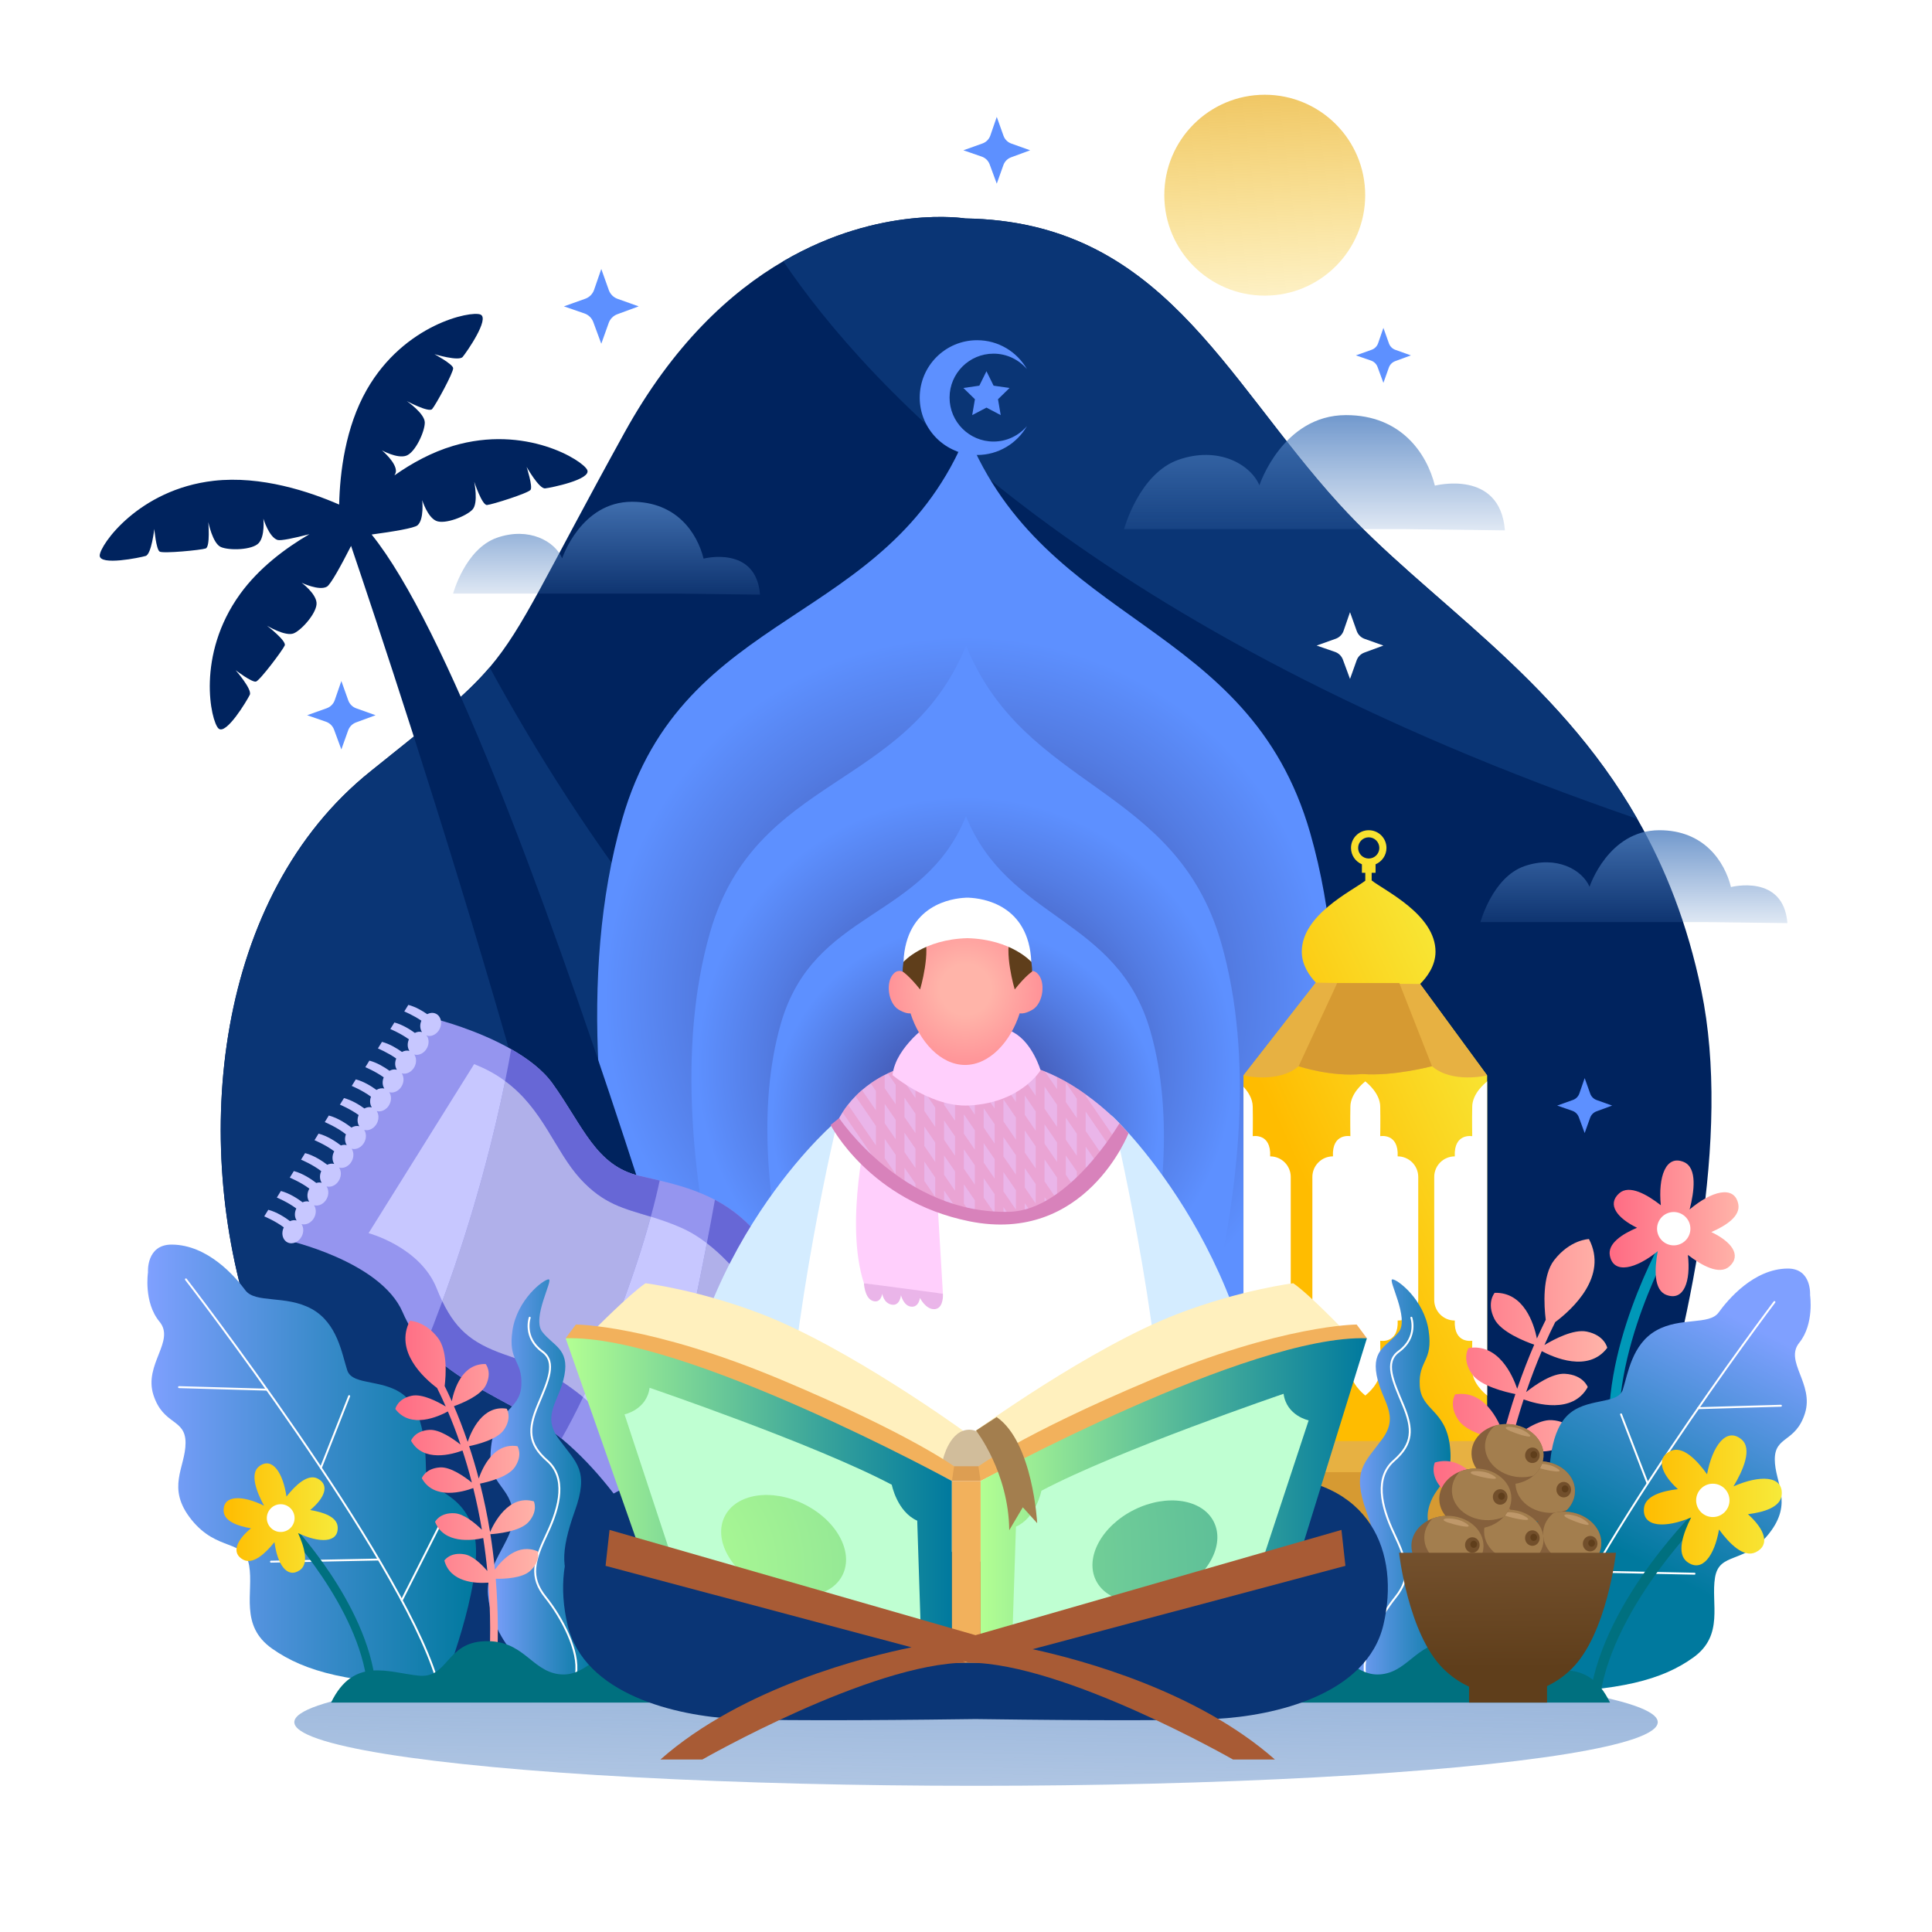 <?xml version="1.0" encoding="utf-8"?>
<!-- Generator: Adobe Illustrator 27.5.0, SVG Export Plug-In . SVG Version: 6.00 Build 0)  -->
<svg version="1.1" xmlns="http://www.w3.org/2000/svg" xmlns:xlink="http://www.w3.org/1999/xlink" x="0px" y="0px"
	 viewBox="0 0 500 500" style="enable-background:new 0 0 500 500;" xml:space="preserve">
<g id="BACKGROUND">
	<rect style="fill:#FFFFFF;" width="500" height="500"/>
</g>
<g id="OBJECT">
	<g>
		<path style="fill:#00235E;" d="M425.54,381.51c-9.77,31.68-20.03,54.77-20.03,54.77h-293.9c0,0-30.6-45.6-46.46-93.38
			s-9.51-111.04,30.73-143.27c16.54-13.25,24.61-19.6,30.84-26.92c8.91-10.5,14.05-23.01,34.9-60.75
			c12.56-22.72,27.29-36.29,41.09-44.35c25.11-14.68,47.09-11.08,47.09-11.08c50.63,0.79,66.73,40.89,96.76,73.91
			c22.49,24.73,55.83,44.17,77.18,81.49c7.16,12.51,12.97,27.03,16.57,44.44C448.1,294.02,437.17,343.84,425.54,381.51z"/>
		<path style="fill:#0A3575;" d="M425.54,381.51c-9.77,31.68-20.03,54.77-20.03,54.77h-293.9c0,0-30.6-45.6-46.46-93.38
			s-9.51-111.04,30.73-143.27c16.54-13.25,24.61-19.6,30.84-26.92c24.27,44.52,59.7,94.22,109.96,134.54
			C304.07,361.3,375.28,377.68,425.54,381.51z"/>
		<path style="fill:#0A3575;" d="M423.74,211.93C282.53,163.44,224.27,99.57,202.71,67.61c25.11-14.68,47.09-11.08,47.09-11.08
			c50.63,0.79,66.73,40.89,96.76,73.91C369.05,155.17,402.39,174.61,423.74,211.93z"/>
		
			<linearGradient id="SVGID_1_" gradientUnits="userSpaceOnUse" x1="339.464" y1="98.154" x2="339.464" y2="145.92" gradientTransform="matrix(-1 0 0 1 679.654 0)">
			<stop  offset="0" style="stop-color:#4F80C1"/>
			<stop  offset="1" style="stop-color:#4F80C1;stop-opacity:0"/>
		</linearGradient>
		<path style="fill:url(#SVGID_1_);" d="M363.041,136.93h-72.133c0,0,3.877-14.414,14.122-17.96
			c10.245-3.546,18.552,1.143,20.906,6.621c0,0,5.953-18.161,22.429-18.161c14.263,0,20.906,9.949,22.983,18.256
			c0,0,16.863-4.38,18.123,11.578L363.041,136.93z"/>
		
			<linearGradient id="SVGID_00000029019449976647650330000013709915958385599155_" gradientUnits="userSpaceOnUse" x1="522.678" y1="122.382" x2="522.678" y2="160.878" gradientTransform="matrix(-1 0 0 1 679.654 0)">
			<stop  offset="0" style="stop-color:#4F80C1"/>
			<stop  offset="1" style="stop-color:#4F80C1;stop-opacity:0"/>
		</linearGradient>
		<path style="fill:url(#SVGID_00000029019449976647650330000013709915958385599155_);" d="M175.394,153.633h-58.135
			c0,0,3.124-11.617,11.381-14.475c8.257-2.858,14.952,0.921,16.849,5.336c0,0,4.798-14.637,18.077-14.637
			c11.495,0,16.849,8.018,18.523,14.713c0,0,13.591-3.53,14.606,9.331L175.394,153.633z"/>
		
			<linearGradient id="SVGID_00000005983189485812273690000012459316524458970517_" gradientUnits="userSpaceOnUse" x1="256.793" y1="207.385" x2="256.793" y2="245.881" gradientTransform="matrix(-1 0 0 1 679.654 0)">
			<stop  offset="0" style="stop-color:#4F80C1"/>
			<stop  offset="1" style="stop-color:#4F80C1;stop-opacity:0"/>
		</linearGradient>
		<path style="fill:url(#SVGID_00000005983189485812273690000012459316524458970517_);" d="M441.278,238.636h-58.135
			c0,0,3.124-11.617,11.381-14.475c8.257-2.858,14.952,0.921,16.849,5.336c0,0,4.798-14.637,18.077-14.637
			c11.495,0,16.849,8.018,18.523,14.713c0,0,13.591-3.53,14.606,9.331L441.278,238.636z"/>
		<path style="fill:#5D90FF;" d="M159.76,81.325l5.526-2.038l-5.461-1.948c-1.056-0.377-1.888-1.208-2.265-2.265l-1.948-5.461
			l-1.865,5.4c-0.37,1.073-1.208,1.919-2.277,2.3l-5.531,1.973l5.323,1.838c1.059,0.366,1.899,1.188,2.287,2.24l2.064,5.595
			l1.921-5.384C157.905,82.533,158.721,81.708,159.76,81.325z"/>
		<path style="fill:#5D90FF;" d="M361.073,93.468l4.063-1.498l-4.015-1.432c-0.777-0.277-1.388-0.888-1.665-1.665l-1.432-4.015
			l-1.371,3.97c-0.272,0.789-0.888,1.411-1.674,1.691l-4.067,1.451l3.914,1.352c0.779,0.269,1.396,0.873,1.681,1.647l1.517,4.114
			l1.412-3.959C359.709,94.356,360.309,93.75,361.073,93.468z"/>
		<path style="fill:#5D90FF;" d="M413.159,287.62l4.063-1.498l-4.015-1.432c-0.777-0.277-1.388-0.888-1.665-1.665l-1.432-4.015
			l-1.371,3.97c-0.272,0.789-0.888,1.411-1.674,1.691l-4.067,1.451l3.914,1.352c0.779,0.269,1.396,0.873,1.681,1.647l1.517,4.114
			l1.412-3.959C411.795,288.508,412.395,287.902,413.159,287.62z"/>
		<path style="fill:#FFFFFF;" d="M353.088,168.889l4.935-1.82l-4.877-1.74c-0.944-0.337-1.686-1.079-2.023-2.023l-1.74-4.877
			l-1.666,4.823c-0.331,0.958-1.079,1.714-2.034,2.055l-4.941,1.762l4.754,1.642c0.946,0.327,1.696,1.061,2.043,2l1.843,4.998
			l1.715-4.809C351.431,169.968,352.16,169.231,353.088,168.889z"/>
		<path style="fill:#5D90FF;" d="M261.669,40.714l4.935-1.82l-4.878-1.74c-0.944-0.337-1.686-1.079-2.023-2.023l-1.74-4.878
			l-1.666,4.823c-0.331,0.958-1.079,1.714-2.034,2.055l-4.94,1.762l4.754,1.642c0.946,0.327,1.696,1.061,2.043,2l1.843,4.998
			l1.715-4.809C260.012,41.793,260.741,41.057,261.669,40.714z"/>
		<path style="fill:#5D90FF;" d="M92.14,186.965l5.058-1.866l-4.999-1.783c-0.967-0.345-1.728-1.106-2.073-2.073l-1.783-4.999
			l-1.707,4.943c-0.339,0.982-1.106,1.757-2.085,2.106l-5.063,1.806l4.873,1.683c0.97,0.335,1.738,1.087,2.093,2.05l1.889,5.122
			l1.758-4.929C90.442,188.071,91.189,187.316,92.14,186.965z"/>
		
			<linearGradient id="SVGID_00000046325366937724396290000006177403674574863282_" gradientUnits="userSpaceOnUse" x1="325.331" y1="3.41" x2="329.649" y2="105.806">
			<stop  offset="0" style="stop-color:#E7B142"/>
			<stop  offset="1" style="stop-color:#FFD62A;stop-opacity:0"/>
		</linearGradient>
		<circle style="fill:url(#SVGID_00000046325366937724396290000006177403674574863282_);" cx="327.317" cy="50.515" r="25.995"/>
	</g>
	<g>
		<g>
			
				<radialGradient id="SVGID_00000176038489359760333570000016837525185089744271_" cx="250.068" cy="258.133" r="123.421" gradientUnits="userSpaceOnUse">
				<stop  offset="0" style="stop-color:#313280"/>
				<stop  offset="0.16" style="stop-color:#3B489D"/>
				<stop  offset="0.567" style="stop-color:#537CE3"/>
				<stop  offset="0.757" style="stop-color:#5D90FF"/>
			</radialGradient>
			<path style="fill:url(#SVGID_00000176038489359760333570000016837525185089744271_);" d="M339.078,215.572
				c-15.844-55.215-68.38-53.02-88.856-103.525c-20.476,50.505-73.357,44.755-89.201,99.97
				C137.722,293.218,184.8,404.22,184.8,404.22h65.422h65.422C315.645,404.22,362.379,296.773,339.078,215.572z"/>
			
				<radialGradient id="SVGID_00000044146852017820509980000012401094754513522825_" cx="249.906" cy="275.608" r="91.699" gradientUnits="userSpaceOnUse">
				<stop  offset="0" style="stop-color:#313280"/>
				<stop  offset="0.16" style="stop-color:#3B489D"/>
				<stop  offset="0.567" style="stop-color:#537CE3"/>
				<stop  offset="0.757" style="stop-color:#5D90FF"/>
			</radialGradient>
			<path style="fill:url(#SVGID_00000044146852017820509980000012401094754513522825_);" d="M316.038,243.986
				c-11.772-41.024-50.805-39.393-66.018-76.917c-15.213,37.524-54.503,33.252-66.274,74.276
				c-17.312,60.331,17.667,142.803,17.667,142.803h48.607h48.607C298.628,384.147,333.35,304.317,316.038,243.986z"/>
			
				<radialGradient id="SVGID_00000127724149483147165470000013667520229430128542_" cx="249.906" cy="289.722" r="66.304" gradientUnits="userSpaceOnUse">
				<stop  offset="0" style="stop-color:#313280"/>
				<stop  offset="0.16" style="stop-color:#3B489D"/>
				<stop  offset="0.567" style="stop-color:#537CE3"/>
				<stop  offset="0.757" style="stop-color:#5D90FF"/>
			</radialGradient>
			<path style="fill:url(#SVGID_00000127724149483147165470000013667520229430128542_);" d="M297.724,266.857
				c-8.512-29.663-36.735-28.483-47.735-55.616c-11,27.132-39.409,24.043-47.92,53.706
				c-12.517,43.623,12.774,103.255,12.774,103.255h35.146h35.146C285.135,368.202,310.241,310.48,297.724,266.857z"/>
			<path style="fill:#5D90FF;" d="M257.121,114.273c-6.281,0-11.374-5.092-11.374-11.374c0-6.281,5.092-11.373,11.374-11.373
				c3.463,0,6.559,1.553,8.645,3.994c-2.562-4.465-7.372-7.474-12.889-7.474c-8.203,0-14.853,6.65-14.853,14.853
				c0,8.203,6.65,14.854,14.853,14.854c5.516,0,10.327-3.01,12.889-7.474C263.68,112.72,260.584,114.273,257.121,114.273z"/>
			<polygon style="fill:#5D90FF;" points="255.296,96.072 257.141,99.811 261.267,100.411 258.282,103.321 258.986,107.43 
				255.296,105.49 251.605,107.43 252.31,103.321 249.325,100.411 253.451,99.811 			"/>
		</g>
		<path style="fill:#00235E;" d="M198.59,415.848c0,0-64.428-230.434-102.412-277.514c5.472-0.739,11.018-1.646,11.874-2.384
			c1.761-1.517,1.217-6.503,1.217-6.503s1.327,4.312,3.578,5.341c2.25,1.029,7.836-1.194,9.429-2.907
			c1.593-1.713,0.451-7.207,0.451-7.207s2.012,6.108,3.301,6.021c1.289-0.087,10.668-3.052,11.282-3.922
			c0.614-0.87-1.023-5.938-1.023-5.938s3.236,5.736,4.79,5.56c1.554-0.175,12.002-2.295,10.903-4.758
			c-1.099-2.463-15.972-11.813-34.703-6.247c-5.576,1.657-10.713,4.485-15.188,7.635c0.218-0.407,0.351-0.728,0.371-0.933
			c0.226-2.314-3.612-5.543-3.612-5.543s3.938,2.201,6.276,1.39c2.338-0.81,4.841-6.276,4.81-8.615
			c-0.032-2.339-4.653-5.523-4.653-5.523s5.675,3.027,6.546,2.074c0.872-0.953,5.605-9.576,5.448-10.629
			c-0.157-1.054-4.841-3.587-4.841-3.587s6.302,1.912,7.304,0.712c1.002-1.2,7.092-9.95,4.597-10.972
			c-2.496-1.022-19.709,2.491-29.408,19.454c-5.56,9.725-6.966,21.467-7.154,29.725c-7.555-3.295-20.15-7.553-32.482-6.147
			c-19.415,2.214-29.438,16.641-29.485,19.338c-0.046,2.697,10.397,0.556,11.895,0.109c1.498-0.447,2.23-6.992,2.23-6.992
			s0.478,5.304,1.383,5.864c0.906,0.56,10.697-0.385,11.917-0.809c1.22-0.424,0.679-6.833,0.679-6.833s1.101,5.503,3.237,6.455
			c2.137,0.952,8.147,0.811,9.814-1.018c1.668-1.828,1.201-6.315,1.201-6.315s1.451,4.801,3.666,5.508
			c0.831,0.265,4.268-0.469,8.241-1.491c-6.235,3.647-13.051,8.745-17.918,15.467c-11.459,15.828-7.567,32.959-5.608,34.812
			c1.96,1.853,7.423-7.302,8.103-8.71c0.68-1.408-3.659-6.362-3.659-6.362s4.238,3.224,5.263,2.933
			c1.025-0.291,6.931-8.157,7.44-9.344c0.509-1.187-4.587-5.11-4.587-5.11s4.805,2.898,6.949,1.963
			c2.144-0.935,6.093-5.468,5.868-7.932c-0.225-2.464-3.853-5.146-3.853-5.146s4.524,2.166,6.539,1.007
			c0.989-0.569,3.723-5.584,6.253-10.546c11.497,33.896,71.934,215.068,70.765,274.569H198.59z"/>
		<g>
			<path style="fill:#9595EF;" d="M205.702,334.934l-38.9,63.582c0,0-0.7-1.299-2.019-3.413
				c-3.196-5.096-10.032-14.965-19.452-22.803c-2.796-2.323-5.817-4.466-9.032-6.262c-10.553-5.875-19.909-10.219-26.388-17.476
				c-2.28-2.563-4.211-5.48-5.709-8.968c-5.752-13.353-30.385-18.748-30.385-18.748l39.6-56.908c0,0,9.994,2.533,18.879,7.589
				c4.201,2.395,8.161,5.35,10.693,8.878c7.899,10.98,11.185,21.326,22.567,23.919c1.726,0.389,3.453,0.779,5.175,1.195
				c4.895,1.175,9.732,2.579,14.287,4.986c4.376,2.309,8.51,5.534,12.179,10.366C206.021,332.45,205.704,334.916,205.702,334.934z"
				/>
			<path style="fill:#C7C7FF;" d="M112.848,262.367c-0.716-0.361-1.547-0.287-2.278,0.105c-1.277-0.885-3.055-1.932-4.892-2.408
				l-1.049,1.699c0,0,2.339,0.967,4.423,2.389c-0.451,1.041-0.367,2.158,0.153,2.945c-0.6-0.169-1.248-0.08-1.835,0.218
				c-1.287-0.934-3.259-2.168-5.301-2.697l-1.049,1.699c0,0,2.639,1.092,4.809,2.662c-0.474,1.055-0.396,2.194,0.133,2.994
				c-0.632-0.178-1.316-0.065-1.926,0.272c-1.288-0.922-3.203-2.097-5.181-2.61l-1.049,1.699c0,0,2.584,1.07,4.741,2.613
				c-0.429,1.029-0.341,2.125,0.172,2.902c-0.628-0.177-1.308-0.067-1.915,0.266c-1.288-0.925-3.215-2.112-5.206-2.628l-1.049,1.699
				c0,0,2.6,1.076,4.76,2.626c-0.435,1.032-0.347,2.134,0.168,2.913c-0.673-0.19-1.405-0.046-2.044,0.346
				c-1.286-0.938-3.281-2.196-5.349-2.732l-1.049,1.699c0,0,2.776,1.148,4.974,2.782c-0.373,0.993-0.269,2.035,0.224,2.781
				c-0.63-0.177-1.313-0.066-1.922,0.27c-1.287-0.933-3.254-2.162-5.291-2.69l-1.049,1.699c0,0,2.672,1.106,4.848,2.691
				c-0.432,1.03-0.344,2.129,0.17,2.907c-0.667-0.188-1.391-0.049-2.026,0.335c-1.219-0.941-3.497-2.505-5.866-3.119l-1.049,1.699
				c0,0,3.226,1.334,5.477,3.173c-0.376,0.995-0.273,2.04,0.221,2.788c-0.492-0.139-1.016-0.096-1.513,0.085
				c-1.235-0.946-3.468-2.459-5.79-3.061l-1.049,1.699c0,0,2.896,1.196,5.115,2.887c-0.023,0.042-0.052,0.079-0.074,0.122
				c-0.553,1.095-0.485,2.306,0.068,3.144c-0.59-0.166-1.226-0.08-1.805,0.206c-1.246-0.948-3.445-2.425-5.734-3.018l-1.049,1.699
				c0,0,2.991,1.237,5.222,2.971c-0.487,1.061-0.41,2.212,0.122,3.018c-0.454-0.128-0.938-0.108-1.4,0.039
				c-1.231-0.944-3.476-2.473-5.812-3.078l-1.049,1.699c0,0,2.866,1.183,5.079,2.858c-0.043,0.072-0.091,0.138-0.129,0.214
				c-0.553,1.095-0.485,2.306,0.068,3.144c-0.558-0.157-1.157-0.083-1.711,0.167c-1.266-0.949-3.397-2.35-5.609-2.923l-1.049,1.699
				c0,0,2.832,1.169,5.04,2.83c-0.531,1.085-0.461,2.276,0.086,3.104c-0.559-0.157-1.158-0.083-1.712,0.168
				c-1.263-0.949-3.403-2.359-5.624-2.935l-1.049,1.699c0,0,2.847,1.175,5.057,2.842c-0.741,1.513-0.326,3.246,0.944,3.887
				c1.281,0.647,2.943-0.064,3.712-1.587c0.553-1.095,0.485-2.306-0.068-3.144c1.209,0.34,2.621-0.362,3.312-1.732
				c0.553-1.095,0.485-2.306-0.068-3.144c1.209,0.341,2.621-0.362,3.312-1.732c0.553-1.095,0.485-2.306-0.068-3.144
				c1.209,0.34,2.62-0.362,3.312-1.732c0.553-1.095,0.485-2.306-0.068-3.144c1.209,0.34,2.621-0.362,3.312-1.732
				c0.553-1.095,0.485-2.306-0.068-3.144c1.209,0.341,2.621-0.362,3.312-1.732c0.553-1.095,0.485-2.306-0.068-3.144
				c1.209,0.341,2.62-0.362,3.312-1.732c0.553-1.095,0.485-2.306-0.068-3.144c1.209,0.341,2.62-0.362,3.312-1.732
				c0.553-1.095,0.485-2.306-0.068-3.144c1.209,0.341,2.62-0.362,3.312-1.732c0.553-1.095,0.485-2.306-0.068-3.144
				c1.209,0.341,2.62-0.362,3.312-1.732c0.553-1.095,0.485-2.306-0.068-3.144c1.209,0.34,2.62-0.362,3.312-1.732
				c0.553-1.095,0.485-2.306-0.068-3.144c1.209,0.341,2.621-0.362,3.312-1.732C114.544,264.773,114.129,263.014,112.848,262.367z"/>
			<path style="fill:#C7C7FF;" d="M122.703,275.398c3.129,1.218,5.764,2.707,8.028,4.383c-2.718,13.308-7.715,33.798-16.264,56.999
				c-0.498-1.035-0.977-2.149-1.461-3.355c-4.281-10.745-17.623-14.289-17.623-14.289L122.703,275.398z"/>
			<path style="fill:#C7C7FF;" d="M182.931,321.735c-2.731,14.21-6.753,33.436-11.642,51.65l-4.511,7.226
				c-4.885-8.382-10.394-14.512-15.868-19.023c6.351-13.253,13.218-30.917,17.522-46.701c2.436,0.741,5.056,1.607,7.956,2.895
				C178.736,318.821,180.93,320.205,182.931,321.735z"/>
			<path style="fill:#B0B0EA;" d="M168.431,314.887c-4.304,15.785-11.171,33.448-17.522,46.701
				c-6.901-5.69-13.75-8.809-19.169-10.63c-8.63-2.904-13.338-5.998-17.274-14.178c8.549-23.201,13.546-43.691,16.264-56.999
				c9.915,7.285,12.833,18.055,19.485,25.317C156.239,311.672,161.589,312.791,168.431,314.887z"/>
			<path style="fill:#6767D6;" d="M131.74,350.958c5.419,1.821,12.268,4.94,19.169,10.63c-1.934,4.035-3.823,7.666-5.577,10.712
				c-2.796-2.323-5.817-4.466-9.032-6.262c-10.553-5.875-19.909-10.219-26.388-17.476c1.626-3.986,3.146-7.922,4.555-11.782
				C118.402,344.96,123.11,348.054,131.74,350.958z"/>
			<path style="fill:#6767D6;" d="M170.733,305.518c-0.646,3.015-1.418,6.149-2.302,9.368c-6.842-2.096-12.192-3.214-18.216-9.789
				c-6.652-7.262-9.57-18.032-19.485-25.317c0.643-3.188,1.164-5.955,1.567-8.255c4.201,2.395,8.161,5.35,10.693,8.878
				c7.899,10.98,11.185,21.326,22.567,23.919C167.284,304.713,169.01,305.102,170.733,305.518z"/>
			<path style="fill:#B0B0EA;" d="M195.138,335.189l-23.85,38.197c4.889-18.214,8.912-37.44,11.642-51.65
				C190.371,327.416,195.138,335.189,195.138,335.189z"/>
			<path style="fill:#6767D6;" d="M205.702,334.934l-38.9,63.582c0,0-0.7-1.299-2.019-3.413c2.297-6.778,4.476-14.165,6.505-21.718
				l23.85-38.197c0,0-4.767-7.773-12.208-13.454c0.813-4.242,1.52-8.042,2.09-11.231c4.376,2.309,8.51,5.534,12.179,10.366
				C206.021,332.45,205.704,334.916,205.702,334.934z"/>
			<path style="fill:#C7C7FF;" d="M206.81,339.599c2.127,1.422,3.933,3.296,3.933,3.296l1.157-1.787
				c-1.157-1.598-2.817-2.885-4.133-3.75c0.075-0.894-0.181-1.746-0.794-2.29c-1.097-0.975-2.882-0.603-3.986,0.83
				c-0.993,1.289-1.089,2.99-0.302,4.03c-0.989-0.173-2.133,0.297-2.926,1.328c-0.993,1.289-1.089,2.99-0.302,4.03
				c-0.989-0.173-2.133,0.297-2.926,1.328c-0.993,1.289-1.089,2.991-0.302,4.031c-0.989-0.173-2.132,0.297-2.926,1.328
				c-0.993,1.289-1.089,2.991-0.302,4.03c-0.989-0.173-2.132,0.297-2.926,1.328c-0.993,1.289-1.089,2.991-0.302,4.03
				c-0.989-0.173-2.133,0.297-2.926,1.328c-0.993,1.289-1.089,2.991-0.302,4.031c-0.989-0.173-2.133,0.297-2.926,1.328
				c-0.993,1.289-1.089,2.991-0.302,4.031c-0.989-0.173-2.133,0.297-2.927,1.328c-0.993,1.289-1.089,2.991-0.302,4.031
				c-0.989-0.173-2.132,0.297-2.926,1.328c-0.993,1.289-1.089,2.99-0.302,4.03c-0.989-0.173-2.132,0.297-2.926,1.328
				c-0.993,1.289-1.089,2.991-0.302,4.03c-0.989-0.173-2.133,0.297-2.926,1.328c-0.993,1.289-1.089,2.991-0.302,4.031
				c-0.989-0.173-2.132,0.297-2.926,1.328c-1.104,1.433-1.109,3.385-0.012,4.36c1.088,0.966,2.848,0.606,3.954-0.795
				c2.402,1.438,4.598,3.72,4.598,3.72l1.157-1.787c-1.399-1.932-3.536-3.414-4.906-4.238c0.015-0.657-0.152-1.28-0.515-1.761
				c0.977,0.171,2.103-0.288,2.896-1.293c2.395,1.438,4.581,3.709,4.581,3.709l1.157-1.787c-1.394-1.924-3.519-3.403-4.89-4.228
				c0.014-0.656-0.152-1.28-0.515-1.76c0.989,0.173,2.132-0.297,2.926-1.328c0.055-0.072,0.097-0.148,0.147-0.222
				c2.411,1.437,4.622,3.734,4.622,3.734l1.157-1.787c-1.472-2.033-3.759-3.566-5.111-4.359c-0.046-0.521-0.216-1.005-0.512-1.396
				c0.951,0.167,2.042-0.268,2.831-1.218c2.472,1.428,4.782,3.825,4.782,3.825l1.157-1.787c-1.441-1.991-3.664-3.501-5.025-4.308
				c0.038-0.697-0.132-1.362-0.516-1.869c0.989,0.173,2.132-0.297,2.926-1.328c0.031-0.041,0.054-0.085,0.084-0.127
				c2.426,1.435,4.662,3.757,4.662,3.757l1.157-1.787c-1.463-2.021-3.732-3.548-5.087-4.345c-0.027-0.57-0.193-1.105-0.513-1.528
				c0.883,0.155,1.887-0.207,2.658-1.019c2.577,1.4,5.068,3.986,5.068,3.986l1.157-1.787c-1.493-2.061-3.826-3.611-5.17-4.394
				c0.105-0.796-0.05-1.571-0.484-2.144c0.918,0.161,1.966-0.24,2.747-1.122c2.313,1.441,4.378,3.582,4.378,3.582l1.157-1.787
				c-1.283-1.772-3.186-3.164-4.55-4.018c0.071-0.749-0.093-1.471-0.503-2.013c0.881,0.154,1.883-0.205,2.653-1.013
				c2.367,1.44,4.511,3.665,4.511,3.665l1.157-1.787c-1.303-1.799-3.243-3.206-4.611-4.056c0.112-0.803-0.042-1.588-0.48-2.167
				c0.92,0.161,1.97-0.241,2.752-1.127c2.275,1.44,4.283,3.523,4.283,3.523l1.157-1.787c-1.255-1.733-3.103-3.103-4.459-3.962
				c0.069-0.746-0.096-1.465-0.504-2.004c0.917,0.161,1.963-0.239,2.744-1.118c2.267,1.439,4.264,3.51,4.264,3.51l1.157-1.787
				c-1.246-1.721-3.079-3.086-4.433-3.945c0.073-0.751-0.091-1.475-0.502-2.018c0.944,0.165,2.026-0.262,2.813-1.198
				c2.296,1.441,4.336,3.556,4.336,3.556l1.157-1.787c-1.287-1.777-3.196-3.171-4.561-4.025c0.046-0.71-0.126-1.388-0.516-1.904
				C204.964,340.917,206.026,340.504,206.81,339.599z"/>
		</g>
		<g>
			<path style="fill:#D69A32;" d="M395.666,398.048c-0.184-6.894-3.096-13.445-8.125-18.193l-3.055-2.884l-31.4,1.078l-31.275-1.078
				l-3.048,2.889c-5.014,4.752-7.913,11.3-8.089,18.188h-0.005v0.215c-0.003,0.149-0.012,0.298-0.012,0.447v0.031h0.012v36.366
				h85.016v-36.366v0v-0.693H395.666z"/>
			
				<linearGradient id="SVGID_00000094607448987753153000000010504570187177635757_" gradientUnits="userSpaceOnUse" x1="338.718" y1="308.316" x2="396.432" y2="282.03">
				<stop  offset="0" style="stop-color:#FFBC00"/>
				<stop  offset="1" style="stop-color:#F7EA3A"/>
			</linearGradient>
			<path style="fill:url(#SVGID_00000094607448987753153000000010504570187177635757_);" d="M367.523,254.651
				c1.709-1.7,3.978-4.647,3.987-8.318c0.036-9.62-13.146-15.813-16.527-18.48v-1.971h1.013v-2.206
				c1.655-0.696,2.821-2.324,2.821-4.231c0-2.532-2.052-4.584-4.584-4.584c-2.541,0-4.593,2.052-4.593,4.584
				c0,1.908,1.166,3.535,2.821,4.231v2.206h0.877v2.043c-3.526,2.703-16.473,8.869-16.437,18.408
				c0.009,3.436,1.989,6.229,3.644,7.974l-18.734,24.014v95.819h63.063v-95.819L367.523,254.651z M351.483,219.445
				c0-1.519,1.23-2.749,2.749-2.749c1.51,0,2.739,1.23,2.739,2.749c0,1.51-1.23,2.74-2.739,2.74
				C352.713,222.184,351.483,220.954,351.483,219.445z"/>
			<path style="fill:#FFFFFF;" d="M361.713,299.266c0.296-6.115-4.511-5.227-4.511-5.227s0.073-3.994,0-7.693
				c-0.066-3.33-3.182-5.932-3.805-6.42v-0.089c0,0-0.023,0.017-0.058,0.044c-0.035-0.027-0.058-0.044-0.058-0.044v0.089
				c-0.623,0.487-3.739,3.09-3.805,6.42c-0.073,3.698,0,7.693,0,7.693s-4.807-0.888-4.511,5.227c-2.941,0-5.326,2.384-5.326,5.326
				v9.056v13.726v9.056c0,2.941,2.384,5.326,5.326,5.326c-0.296,6.115,4.511,5.227,4.511,5.227s-0.073,3.994,0,7.693
				c0.066,3.33,3.182,5.932,3.805,6.42v0.089c0,0,0.023-0.017,0.058-0.044c0.035,0.027,0.058,0.044,0.058,0.044v-0.089
				c0.622-0.487,3.739-3.09,3.805-6.42c0.073-3.698,0-7.693,0-7.693s4.807,0.888,4.511-5.227c2.941,0,5.326-2.384,5.326-5.326
				v-9.056v-13.726v-9.056C367.038,301.651,364.654,299.266,361.713,299.266z"/>
			<path style="fill:#FFFFFF;" d="M334.043,304.595v31.834c0,2.939-2.387,5.325-5.325,5.325c0.289,6.112-4.512,5.226-4.512,5.226
				s0.072,3.996,0,7.694c-0.045,2.107-1.311,3.924-2.396,5.099V281.25c1.085,1.166,2.351,2.984,2.396,5.099
				c0.072,3.698,0,7.694,0,7.694s4.801-0.895,4.512,5.226C331.656,299.27,334.043,301.647,334.043,304.595z"/>
			<path style="fill:#FFFFFF;" d="M384.873,279.885v81.254c-0.036,0.027-0.063,0.045-0.063,0.045v-0.09
				c-0.615-0.488-3.734-3.092-3.797-6.419c-0.081-3.698,0-7.694,0-7.694s-4.81,0.886-4.512-5.226c-2.947,0-5.325-2.387-5.325-5.325
				v-31.834c0-2.948,2.378-5.325,5.325-5.325c-0.298-6.121,4.512-5.226,4.512-5.226s-0.081-3.996,0-7.694
				c0.063-3.336,3.182-5.931,3.797-6.419v-0.09C384.809,279.84,384.837,279.858,384.873,279.885z"/>
			<path style="fill:#E7B142;" d="M384.873,278.321c0,0-9.05,2.17-14.276-2.387c0,0-10.045,2.667-18.118,2.016v0.009
				c-7.911,0.75-15.94-1.872-16.374-2.016c-0.009,0-0.009-0.009-0.018-0.009c-5.226,4.557-14.276,2.387-14.276,2.387l18.734-24.014
				l5.524,0.1l6.492,0.117v-0.009l9.665,0.09l5.298,0.045L384.873,278.321z"/>
			<path style="fill:#D69A32;" d="M370.597,275.934c0,0-10.045,2.667-18.118,2.016v0.009c-7.911,0.75-15.94-1.872-16.374-2.016
				c-0.009,0-0.009-0.009-0.018-0.009l9.981-21.527h16.075l0.081,0.199L370.597,275.934z"/>
			<rect x="317.437" y="372.948" style="fill:#E7B142;" width="71.297" height="8.047"/>
		</g>
	</g>
	<g>
		<g>
			
				<linearGradient id="SVGID_00000034062984603907041970000002755858975878148225_" gradientUnits="userSpaceOnUse" x1="254.215" y1="339.819" x2="250.786" y2="564.39">
				<stop  offset="0" style="stop-color:#4F80C1"/>
				<stop  offset="1" style="stop-color:#4F80C1;stop-opacity:0"/>
			</linearGradient>
			
				<ellipse style="fill:url(#SVGID_00000034062984603907041970000002755858975878148225_);" cx="252.598" cy="445.697" rx="176.428" ry="16.47"/>
			<g>
				<g>
					
						<linearGradient id="SVGID_00000113315720320349774330000010628072880779590795_" gradientUnits="userSpaceOnUse" x1="38.143" y1="379.132" x2="123.203" y2="379.132">
						<stop  offset="0" style="stop-color:#7FA0FF"/>
						<stop  offset="0.541" style="stop-color:#388AC9"/>
						<stop  offset="1" style="stop-color:#00799E"/>
					</linearGradient>
					<path style="fill:url(#SVGID_00000113315720320349774330000010628072880779590795_);" d="M38.3,329.264
						c0,0-1.19,7.746,2.975,12.781c4.165,5.035-4.124,11.039-1.566,18.979c2.558,7.94,8.31,6.003,8.31,12.394
						c0,6.391-5.157,11.62,1.587,19.947s13.686,4.841,14.876,11.813c1.19,6.972-2.578,15.493,5.95,21.496
						c8.529,6.004,20.231,9.102,44.23,9.489c0,0,10.115-25.369,8.33-37.764c-1.785-12.394-12.495-12.394-12.694-16.461
						c-0.198-4.067,0.198-14.912-4.959-20.141c-5.157-5.229-14.082-2.905-15.47-7.165c-1.388-4.26-2.524-12.201-9.196-15.88
						c-6.671-3.68-14.605-1.356-17.183-4.841c-2.578-3.486-9.7-11.77-19.041-11.813C37.779,322.068,38.3,329.264,38.3,329.264z"/>
					<g>
						
							<path style="fill:none;stroke:#FFFFFF;stroke-width:0.5;stroke-linecap:round;stroke-linejoin:round;stroke-miterlimit:10;" d="
							M48.118,331.104c0,0,55.039,71.267,64.857,103.317"/>
						
							<line style="fill:none;stroke:#FFFFFF;stroke-width:0.5;stroke-linecap:round;stroke-linejoin:round;stroke-miterlimit:10;" x1="46.333" y1="358.991" x2="69.117" y2="359.645"/>
						
							<line style="fill:none;stroke:#FFFFFF;stroke-width:0.5;stroke-linecap:round;stroke-linejoin:round;stroke-miterlimit:10;" x1="90.365" y1="361.315" x2="83.043" y2="379.876"/>
						
							<line style="fill:none;stroke:#FFFFFF;stroke-width:0.5;stroke-linecap:round;stroke-linejoin:round;stroke-miterlimit:10;" x1="70.134" y1="404.162" x2="98.021" y2="403.603"/>
						
							<line style="fill:none;stroke:#FFFFFF;stroke-width:0.5;stroke-linecap:round;stroke-linejoin:round;stroke-miterlimit:10;" x1="113.868" y1="394.576" x2="103.973" y2="414.154"/>
					</g>
				</g>
				<g>
					<g>
						<path style="fill:#00707F;" d="M95.045,436.086c-2.163-20.257-21.635-40.761-21.831-40.965l1.565-1.504
							c0.823,0.859,20.179,21.237,22.421,42.238L95.045,436.086z"/>
					</g>
					
						<linearGradient id="SVGID_00000147916983190982046490000008575744556711898035_" gradientUnits="userSpaceOnUse" x1="57.869" y1="392.872" x2="87.4" y2="392.872">
						<stop  offset="0" style="stop-color:#FFBC00"/>
						<stop  offset="1" style="stop-color:#F7EA3A"/>
					</linearGradient>
					<path style="fill:url(#SVGID_00000147916983190982046490000008575744556711898035_);" d="M80.276,390.8
						c3.658-3.043,5.147-6.438,1.961-8.129c-2.569-1.364-5.763,1.671-8.1,4.643c-0.867-6.073-3.653-10.403-7.05-7.848
						c-2.539,1.909-0.645,6.713,1.242,10.208c-5.495-2.719-10.639-2.87-10.455,1.375c0.115,2.643,3.627,3.888,7.08,4.475
						c-3.684,3.011-5.202,6.394-2.031,8.112c2.548,1.38,5.751-1.598,8.111-4.538c0.724,5.624,3.198,9.536,6.54,7.276
						c2.474-1.673,1.163-6.101-0.423-9.605c5.442,2.578,10.462,2.637,10.244-1.555C87.256,392.573,83.733,391.358,80.276,390.8z"/>
					<path style="fill:#FFFFFF;" d="M76.235,393.043c-0.088,1.982-1.766,3.518-3.748,3.43c-1.982-0.088-3.518-1.766-3.43-3.748
						c0.088-1.982,1.766-3.518,3.748-3.43C74.787,389.383,76.323,391.061,76.235,393.043z"/>
				</g>
				<g>
					
						<linearGradient id="SVGID_00000088823507736878136370000017686820989027156413_" gradientUnits="userSpaceOnUse" x1="126.255" y1="384.258" x2="154.024" y2="384.258">
						<stop  offset="0" style="stop-color:#7FA0FF"/>
						<stop  offset="0.541" style="stop-color:#388AC9"/>
						<stop  offset="1" style="stop-color:#00799E"/>
					</linearGradient>
					<path style="fill:url(#SVGID_00000088823507736878136370000017686820989027156413_);" d="M132.741,427.691
						c0,0-5.73-6.125-6.444-14.932c-0.714-8.808,7.845-14.989,6.425-21.94c-1.42-6.951-6.713-6.669-5.628-16.407
						c1.086-9.738,7.505-9.269,7.832-15.895c0.327-6.626-3.503-6.073-2.305-14.164c1.198-8.091,8.131-13.31,9.386-13.257
						c1.255,0.052-4.458,10.016-1.658,13.608c2.8,3.592,6.993,4.371,5.728,11.185c-1.266,6.813-6.063,10.26-1.446,16.539
						c4.617,6.279,7.884,8.151,4.125,18.658c-3.759,10.507-3.758,16.342,0.729,20.403c4.487,4.061,5.847,14.254,3.176,22.794
						C149.991,442.823,135.581,431.664,132.741,427.691z"/>
					
						<path style="fill:none;stroke:#FFFFFF;stroke-width:0.5;stroke-linecap:round;stroke-linejoin:round;stroke-miterlimit:10;" d="
						M137.091,341.025c0,0-1.76,5.095,3.257,8.738c3.828,2.78,1.465,7.682-1.133,13.886c-2.598,6.204-2.581,10.003,2.393,14.361
						c4.974,4.358,3.389,11.654,0.008,18.798c-3.381,7.143-4.684,11.239-0.429,16.548c4.255,5.309,8.8,13.924,7.871,19.896"/>
				</g>
				
					<linearGradient id="SVGID_00000138531756618411989910000004046070767217499281_" gradientUnits="userSpaceOnUse" x1="102.311" y1="388.01" x2="139.255" y2="388.01">
					<stop  offset="0" style="stop-color:#FF6A83"/>
					<stop  offset="1" style="stop-color:#FFB4A9"/>
				</linearGradient>
				<path style="fill:url(#SVGID_00000138531756618411989910000004046070767217499281_);" d="M139.127,401.477
					c-4.987-2.125-9.006,1.951-11.049,4.742c-0.311-3.179-0.703-6.239-1.168-9.167c1.468-0.095,7.684-0.643,9.906-3.185
					c2.526-2.891,1.339-5.322,1.339-5.322c-6.552-1.885-10.383,5.772-11.328,7.955c-0.73-4.493-1.621-8.671-2.6-12.539
					c1.993-0.406,7.248-1.692,8.991-4.24c2.168-3.169,0.701-5.443,0.701-5.443c-6.032-0.985-8.987,5.388-10.025,8.361
					c-0.789-2.998-1.629-5.793-2.486-8.38c1.969-0.399,7.272-1.686,9.024-4.247c2.168-3.169,0.701-5.443,0.701-5.443
					c-6.188-1.01-9.138,5.723-10.102,8.585c-1.19-3.488-2.4-6.573-3.549-9.236c1.958-0.697,6.897-2.683,8.258-5.422
					c1.709-3.438-0.058-5.488-0.058-5.488c-6.077-0.14-8.133,6.507-8.762,9.617c-0.647-1.451-1.262-2.746-1.839-3.911
					c0.357-3.006,0.731-9.266-1.762-12.497c-3.357-4.349-7.243-4.407-7.243-4.407c-4.032,7.834,3.482,14.715,7.039,17.399
					c0.69,1.377,1.448,2.974,2.247,4.792c-2.051-1.235-6.065-3.348-8.767-2.791c-3.76,0.776-4.284,3.431-4.284,3.431
					c3.941,5.276,11.243,1.924,13.603,0.637c1.062,2.498,2.173,5.368,3.267,8.579c-1.919-1.528-5.436-3.977-8.086-3.806
					c-3.831,0.248-4.717,2.805-4.717,2.805c3.146,5.72,10.735,3.5,13.318,2.538c0.838,2.564,1.657,5.329,2.425,8.296
					c-1.878-1.515-5.514-4.106-8.239-3.93c-3.831,0.248-4.717,2.805-4.717,2.805c3.142,5.714,10.719,3.505,13.31,2.541
					c0.832,3.358,1.594,6.951,2.24,10.781c-1.796-1.742-4.68-4.133-7.104-4.263c-3.834-0.206-5.015,2.229-5.015,2.229
					c2.319,5.733,9.443,4.86,12.465,4.199c0.42,2.73,0.778,5.57,1.063,8.519c-1.575-1.827-3.791-3.941-5.872-4.312
					c-3.78-0.673-5.25,1.599-5.25,1.599c1.524,5.685,8.096,5.963,11.382,5.729c0.577,7.523,0.667,15.69,0.008,24.477l1.979,0.148
					c0.691-9.217,0.572-17.772-0.074-25.621c2.425,0.029,6.834-0.188,8.853-1.995C140.008,404.035,139.127,401.477,139.127,401.477z
					"/>
				<path style="fill:#00707F;" d="M95.947,440.631h79.085c0,0-5.851-10.344-13.407-12.147c-7.556-1.803-9.881,5.753-17.049,4.784
					c-7.168-0.969-9.106-8.912-19.18-8.525c-10.075,0.387-9.299,9.687-17.049,8.912c-7.75-0.775-16.855-5.037-22.668,6.975H95.947z"
					/>
			</g>
			<g>
				<g>
					<g>
						<path style="fill:#0098B8;" d="M419.435,374.813c-3.293-24.251,13.534-53.761,13.705-54.055l-2.258-1.305
							c-0.713,1.238-17.441,30.568-14.028,55.709L419.435,374.813z"/>
					</g>
					
						<linearGradient id="SVGID_00000172411918083870197560000014256851868908995729_" gradientUnits="userSpaceOnUse" x1="416.564" y1="317.894" x2="449.935" y2="317.894">
						<stop  offset="0" style="stop-color:#FF6A83"/>
						<stop  offset="1" style="stop-color:#FFB4A9"/>
					</linearGradient>
					<path style="fill:url(#SVGID_00000172411918083870197560000014256851868908995729_);" d="M423.662,317.745
						c-5.141-2.499-7.853-6.032-4.622-8.919c2.606-2.329,7.203,0.295,10.782,3.09c-0.733-7.333,1.275-13.184,5.971-11.179
						c3.51,1.498,2.679,7.646,1.482,12.264c5.63-4.75,11.587-6.403,12.591-1.398c0.625,3.116-3.115,5.577-6.974,7.253
						c5.163,2.455,7.904,5.965,4.699,8.879c-2.576,2.342-7.168-0.213-10.764-2.965c0.77,6.769-0.993,12.042-5.539,10.366
						c-3.366-1.241-3.108-6.783-2.265-11.326c-5.608,4.569-11.446,6.08-12.396,1.128
						C416.029,321.817,419.789,319.388,423.662,317.745z"/>
					<path style="fill:#FFFFFF;" d="M429.019,319.201c0.672,2.287,3.07,3.597,5.357,2.925c2.287-0.672,3.596-3.07,2.925-5.357
						c-0.672-2.287-3.07-3.596-5.357-2.925C429.657,314.516,428.348,316.914,429.019,319.201z"/>
				</g>
				<g>
					
						<linearGradient id="SVGID_00000007428315100847946180000013291309423772570299_" gradientUnits="userSpaceOnUse" x1="348.326" y1="384.258" x2="376.095" y2="384.258">
						<stop  offset="0" style="stop-color:#7FA0FF"/>
						<stop  offset="0.541" style="stop-color:#388AC9"/>
						<stop  offset="1" style="stop-color:#00799E"/>
					</linearGradient>
					<path style="fill:url(#SVGID_00000007428315100847946180000013291309423772570299_);" d="M369.609,427.691
						c0,0,5.73-6.125,6.444-14.932c0.714-8.808-7.845-14.989-6.425-21.94c1.42-6.951,6.713-6.669,5.627-16.407
						c-1.086-9.738-7.505-9.269-7.832-15.895c-0.327-6.626,3.503-6.073,2.305-14.164c-1.198-8.091-8.131-13.31-9.386-13.257
						c-1.255,0.052,4.458,10.016,1.658,13.608c-2.8,3.592-6.993,4.371-5.728,11.185c1.266,6.813,6.063,10.26,1.446,16.539
						c-4.617,6.279-7.884,8.151-4.125,18.658c3.759,10.507,3.758,16.342-0.728,20.403c-4.487,4.061-5.847,14.254-3.176,22.794
						C352.359,442.823,366.769,431.664,369.609,427.691z"/>
					
						<path style="fill:none;stroke:#FFFFFF;stroke-width:0.5;stroke-linecap:round;stroke-linejoin:round;stroke-miterlimit:10;" d="
						M365.259,341.025c0,0,1.76,5.095-3.257,8.738c-3.828,2.78-1.465,7.682,1.133,13.886c2.598,6.204,2.581,10.003-2.393,14.361
						c-4.974,4.358-3.389,11.654-0.008,18.798c3.381,7.143,4.684,11.239,0.428,16.548c-4.255,5.309-8.8,13.924-7.871,19.896"/>
				</g>
				
					<linearGradient id="SVGID_00000060011066186806839690000002683951701073302937_" gradientUnits="userSpaceOnUse" x1="370" y1="377.726" x2="415.955" y2="377.726">
					<stop  offset="0" style="stop-color:#FF6A83"/>
					<stop  offset="1" style="stop-color:#FFB4A9"/>
				</linearGradient>
				<path style="fill:url(#SVGID_00000060011066186806839690000002683951701073302937_);" d="M370.157,394.451
					c6.209-2.647,11.224,2.362,13.775,5.794c0.381-3.924,0.864-7.7,1.438-11.316c-1.829-0.11-9.574-0.755-12.347-3.88
					c-3.153-3.553-1.678-6.56-1.678-6.56c8.159-2.359,12.947,7.069,14.129,9.757c0.901-5.547,2.003-10.705,3.215-15.482
					c-2.483-0.491-9.033-2.051-11.21-5.186c-2.707-3.898-0.884-6.712-0.884-6.712c7.513-1.246,11.207,6.602,12.507,10.265
					c0.977-3.703,2.018-7.155,3.082-10.351c-2.454-0.483-9.064-2.043-11.251-5.195c-2.707-3.898-0.884-6.712-0.884-6.712
					c7.707-1.278,11.396,7.015,12.603,10.54c1.476-4.31,2.978-8.122,4.403-11.413c-2.44-0.85-8.598-3.275-10.299-6.647
					c-2.135-4.233,0.062-6.771,0.062-6.771c7.571-0.204,10.145,7.987,10.935,11.821c0.803-1.794,1.567-3.394,2.283-4.834
					c-0.451-3.707-0.929-11.428,2.172-15.427c4.173-5.382,9.015-5.474,9.015-5.474c5.039,9.645-4.31,18.172-8.737,21.501
					c-0.858,1.703-1.799,3.676-2.79,5.924c2.552-1.535,7.549-4.161,10.917-3.487c4.686,0.938,5.344,4.211,5.344,4.211
					c-4.9,6.529-14.003,2.43-16.947,0.855c-1.318,3.087-2.697,6.634-4.053,10.601c2.388-1.895,6.766-4.934,10.067-4.736
					c4.774,0.287,5.882,3.437,5.882,3.437c-3.908,7.073-13.368,4.372-16.587,3.198c-1.039,3.167-2.054,6.582-3.005,10.247
					c2.337-1.878,6.862-5.094,10.258-4.89c4.773,0.287,5.882,3.437,5.882,3.437c-3.904,7.066-13.348,4.378-16.577,3.202
					c-1.03,4.147-1.972,8.583-2.77,13.312c2.234-2.159,5.823-5.122,8.843-5.295c4.776-0.273,6.253,2.724,6.253,2.724
					c-2.879,7.084-11.756,6.043-15.521,5.243c-0.518,3.37-0.959,6.876-1.307,10.516c1.959-2.262,4.716-4.882,7.308-5.35
					c4.708-0.849,6.544,1.946,6.544,1.946c-1.888,7.021-10.075,7.398-14.17,7.126c-0.705,9.284-0.8,19.361,0.037,30.197
					l-2.466,0.193c-0.878-11.368-0.747-21.923,0.043-31.61c-3.021,0.047-8.515-0.197-11.034-2.416
					C369.064,397.612,370.157,394.451,370.157,394.451z"/>
				<g>
					
						<linearGradient id="SVGID_00000139251752228411635680000004867978460763872681_" gradientUnits="userSpaceOnUse" x1="451.854" y1="342.28" x2="420.997" y2="402.28">
						<stop  offset="0" style="stop-color:#7FA0FF"/>
						<stop  offset="0.541" style="stop-color:#388AC9"/>
						<stop  offset="1" style="stop-color:#00799E"/>
					</linearGradient>
					<path style="fill:url(#SVGID_00000139251752228411635680000004867978460763872681_);" d="M468.448,335.195
						c0,0,1.118,7.455-2.796,12.3c-3.914,4.846,3.875,10.623,1.472,18.264c-2.404,7.641-7.808,5.777-7.808,11.928
						c0,6.15,4.846,11.182-1.491,19.196c-6.336,8.014-12.859,4.659-13.978,11.369c-1.118,6.709,2.423,14.91-5.591,20.687
						c-8.014,5.777-19.01,8.759-41.56,9.132c0,0-9.505-24.414-7.827-36.342c1.677-11.928,11.741-11.928,11.928-15.841
						c0.186-3.914-0.186-14.35,4.659-19.382c4.846-5.032,13.232-2.796,14.537-6.896s2.372-11.741,8.641-15.282
						c6.269-3.541,13.723-1.305,16.146-4.659c2.423-3.355,9.114-11.327,17.891-11.368
						C468.937,328.27,468.448,335.195,468.448,335.195z"/>
					<g>
						
							<path style="fill:none;stroke:#FFFFFF;stroke-width:0.5;stroke-linecap:round;stroke-linejoin:round;stroke-miterlimit:10;" d="
							M459.222,336.966c0,0-51.717,68.584-60.943,99.428"/>
						
							<line style="fill:none;stroke:#FFFFFF;stroke-width:0.5;stroke-linecap:round;stroke-linejoin:round;stroke-miterlimit:10;" x1="460.9" y1="363.803" x2="439.491" y2="364.432"/>
						
							<line style="fill:none;stroke:#FFFFFF;stroke-width:0.5;stroke-linecap:round;stroke-linejoin:round;stroke-miterlimit:10;" x1="419.526" y1="366.04" x2="426.405" y2="383.902"/>
						
							<line style="fill:none;stroke:#FFFFFF;stroke-width:0.5;stroke-linecap:round;stroke-linejoin:round;stroke-miterlimit:10;" x1="438.535" y1="407.274" x2="412.331" y2="406.736"/>
						
							<line style="fill:none;stroke:#FFFFFF;stroke-width:0.5;stroke-linecap:round;stroke-linejoin:round;stroke-miterlimit:10;" x1="397.441" y1="398.048" x2="406.739" y2="416.89"/>
					</g>
				</g>
				<path style="fill:#00707F;" d="M406.402,440.631h-79.085c0,0,5.851-10.344,13.407-12.147s9.881,5.753,17.049,4.784
					c7.168-0.969,9.106-8.912,19.18-8.525c10.074,0.387,9.3,9.687,17.049,8.912c7.75-0.775,16.855-5.037,22.668,6.975H406.402z"/>
				<g>
					<g>
						<path style="fill:#00707F;" d="M414.096,438.954c3.674-24.197,28.133-47.77,28.38-48.004l-1.799-1.888
							c-1.033,0.987-25.348,24.415-29.156,49.5L414.096,438.954z"/>
					</g>
					
						<linearGradient id="SVGID_00000054239549501005808380000009823822991035789465_" gradientUnits="userSpaceOnUse" x1="425.426" y1="388.295" x2="461.126" y2="388.295">
						<stop  offset="0" style="stop-color:#FFBC00"/>
						<stop  offset="1" style="stop-color:#F7EA3A"/>
					</linearGradient>
					<path style="fill:url(#SVGID_00000054239549501005808380000009823822991035789465_);" d="M434.231,385.389
						c-4.229-3.846-5.835-8-1.922-9.86c3.156-1.5,6.828,2.312,9.474,6.003c1.363-7.242,4.938-12.29,8.879-9.044
						c2.946,2.427,0.417,8.091-2.033,12.185c6.74-2.971,12.922-2.879,12.475,2.206c-0.278,3.166-4.56,4.473-8.735,4.994
						c4.262,3.81,5.903,7.95,2.007,9.843c-3.131,1.521-6.817-2.224-9.493-5.878c-1.168,6.712-4.346,11.274-8.236,8.385
						c-2.88-2.139-1.071-7.384,1.018-11.505c-6.668,2.804-12.696,2.609-12.211-2.411
						C425.759,387.145,430.052,385.874,434.231,385.389z"/>
					<path style="fill:#FFFFFF;" d="M438.96,388.295c0,2.383,1.932,4.316,4.316,4.316c2.384,0,4.316-1.932,4.316-4.316
						c0-2.384-1.932-4.316-4.316-4.316C440.893,383.979,438.96,385.912,438.96,388.295z"/>
				</g>
			</g>
		</g>
		<g>
			<g>
				<g>
					<path style="fill:#85603C;" d="M407.585,385.671c0.058,1.902-0.696,3.658-2.018,5.054c-1.652,1.765-4.193,2.929-7.073,3.017
						c-5.149,0.157-9.427-3.205-9.558-7.501c-0.097-3.167,2.089-5.963,5.299-7.282c1.153-0.466,2.428-0.748,3.783-0.789
						C403.167,378.013,407.454,381.375,407.585,385.671z"/>
					<path style="fill:#A37E4E;" d="M407.585,385.671c0.058,1.902-0.696,3.658-2.018,5.054c-1.153,0.475-2.437,0.757-3.801,0.798
						c-5.149,0.157-9.426-3.196-9.558-7.501c-0.058-1.911,0.705-3.676,2.027-5.063c1.153-0.466,2.428-0.748,3.783-0.789
						C403.167,378.013,407.454,381.375,407.585,385.671z"/>
					<path style="fill:#724F2B;" d="M406.582,385.463c0.034,1.106-0.785,2.028-1.829,2.06c-1.044,0.032-1.918-0.839-1.951-1.944
						c-0.034-1.106,0.785-2.028,1.829-2.06C405.675,383.486,406.548,384.357,406.582,385.463z"/>
					<path style="fill:#5F3E1B;" d="M405.908,385.305c0.016,0.507-0.36,0.93-0.839,0.945c-0.479,0.015-0.88-0.385-0.895-0.892
						c-0.016-0.507,0.36-0.93,0.839-0.945C405.492,384.398,405.893,384.797,405.908,385.305z"/>
					<path style="fill:#BF986A;" d="M397.531,378.893c0,0,2.841-0.408,5.225,0.995c2.384,1.402-0.741,0.953-3.034,0.413
						C397.429,379.762,396.356,379.282,397.531,378.893z"/>
				</g>
				<g>
					<path style="fill:#85603C;" d="M399.442,377.095c-0.153,1.896-1.098,3.558-2.566,4.799c-1.837,1.571-4.492,2.446-7.364,2.215
						c-5.135-0.414-9.013-4.23-8.667-8.515c0.255-3.158,2.738-5.694,6.074-6.649c1.198-0.336,2.496-0.474,3.847-0.365
						C395.9,368.994,399.787,372.811,399.442,377.095z"/>
					<path style="fill:#A37E4E;" d="M399.442,377.095c-0.153,1.896-1.098,3.558-2.566,4.799c-1.198,0.344-2.506,0.482-3.866,0.372
						c-5.134-0.414-9.014-4.221-8.667-8.515c0.154-1.905,1.108-3.575,2.576-4.807c1.198-0.336,2.496-0.474,3.847-0.365
						C395.9,368.994,399.787,372.811,399.442,377.095z"/>
					<path style="fill:#724F2B;" d="M398.468,376.777c-0.089,1.103-1.005,1.929-2.046,1.845c-1.041-0.084-1.813-1.046-1.724-2.149
						c0.089-1.103,1.005-1.929,2.046-1.845C397.785,374.712,398.557,375.674,398.468,376.777z"/>
					<path style="fill:#5F3E1B;" d="M397.816,376.545c-0.041,0.506-0.461,0.885-0.939,0.846c-0.478-0.039-0.832-0.48-0.791-0.986
						c0.041-0.506,0.461-0.885,0.939-0.846C397.503,375.598,397.857,376.039,397.816,376.545z"/>
					<path style="fill:#BF986A;" d="M390.201,369.244c0,0,2.869-0.09,5.083,1.568c2.214,1.658-0.842,0.865-3.061,0.074
						C390.004,370.097,388.991,369.5,390.201,369.244z"/>
				</g>
				<g>
					<path style="fill:#85603C;" d="M414.376,400.059c-0.211,1.891-1.206,3.523-2.712,4.718c-1.885,1.514-4.565,2.308-7.428,1.989
						c-5.12-0.571-8.88-4.503-8.403-8.775c0.351-3.148,2.91-5.608,6.274-6.461c1.207-0.299,2.51-0.397,3.856-0.247
						C411.083,391.854,414.852,395.787,414.376,400.059z"/>
					<path style="fill:#A37E4E;" d="M414.376,400.059c-0.211,1.891-1.206,3.523-2.712,4.718c-1.208,0.308-2.519,0.405-3.875,0.254
						c-5.12-0.571-8.881-4.494-8.403-8.776c0.212-1.9,1.217-3.539,2.721-4.726c1.207-0.299,2.51-0.397,3.856-0.247
						C411.083,391.854,414.852,395.787,414.376,400.059z"/>
					<path style="fill:#724F2B;" d="M413.412,399.711c-0.123,1.099-1.064,1.897-2.102,1.781c-1.038-0.116-1.78-1.101-1.657-2.201
						c0.123-1.099,1.064-1.897,2.101-1.781C412.793,397.626,413.535,398.612,413.412,399.711z"/>
					<path style="fill:#5F3E1B;" d="M412.768,399.459c-0.056,0.504-0.488,0.87-0.964,0.817c-0.476-0.053-0.816-0.505-0.76-1.009
						c0.056-0.504,0.488-0.87,0.964-0.817C412.484,398.503,412.824,398.955,412.768,399.459z"/>
					<path style="fill:#BF986A;" d="M405.379,391.93c0,0,2.871-0.002,5.032,1.722c2.162,1.725-0.867,0.839-3.062-0.019
						C405.156,392.775,404.162,392.148,405.379,391.93z"/>
				</g>
				<g>
					<path style="fill:#85603C;" d="M399.467,398.201c0.058,1.902-0.696,3.658-2.018,5.054c-1.652,1.765-4.193,2.929-7.073,3.017
						c-5.149,0.157-9.427-3.205-9.558-7.501c-0.097-3.167,2.089-5.963,5.299-7.282c1.153-0.466,2.428-0.747,3.783-0.789
						C395.049,390.542,399.336,393.904,399.467,398.201z"/>
					<path style="fill:#A37E4E;" d="M399.467,398.201c0.058,1.902-0.696,3.658-2.018,5.054c-1.153,0.475-2.437,0.757-3.801,0.799
						c-5.149,0.157-9.426-3.196-9.558-7.501c-0.058-1.911,0.705-3.676,2.027-5.063c1.153-0.466,2.428-0.747,3.783-0.789
						C395.049,390.542,399.336,393.904,399.467,398.201z"/>
					<path style="fill:#724F2B;" d="M398.464,397.992c0.034,1.106-0.785,2.028-1.829,2.06c-1.044,0.032-1.918-0.839-1.951-1.944
						c-0.034-1.106,0.785-2.028,1.829-2.06C397.557,396.016,398.431,396.886,398.464,397.992z"/>
					<path style="fill:#5F3E1B;" d="M397.791,397.834c0.016,0.507-0.36,0.93-0.839,0.945c-0.479,0.015-0.88-0.385-0.895-0.892
						c-0.016-0.507,0.36-0.93,0.839-0.945C397.375,396.927,397.775,397.327,397.791,397.834z"/>
					<path style="fill:#BF986A;" d="M389.413,391.423c0,0,2.842-0.408,5.225,0.995c2.384,1.402-0.741,0.953-3.034,0.413
						C389.312,392.292,388.239,391.811,389.413,391.423z"/>
				</g>
				<g>
					<path style="fill:#85603C;" d="M391.134,387.56c0.058,1.902-0.696,3.658-2.018,5.054c-1.652,1.765-4.193,2.929-7.073,3.017
						c-5.149,0.157-9.427-3.205-9.558-7.501c-0.097-3.166,2.089-5.963,5.299-7.282c1.153-0.466,2.428-0.747,3.783-0.789
						C386.716,379.901,391.003,383.263,391.134,387.56z"/>
					<path style="fill:#A37E4E;" d="M391.134,387.56c0.058,1.902-0.696,3.658-2.018,5.054c-1.153,0.475-2.437,0.757-3.801,0.798
						c-5.149,0.157-9.426-3.196-9.558-7.501c-0.058-1.911,0.705-3.676,2.027-5.063c1.153-0.466,2.428-0.747,3.783-0.789
						C386.716,379.901,391.003,383.263,391.134,387.56z"/>
					<path style="fill:#724F2B;" d="M390.131,387.351c0.034,1.106-0.785,2.028-1.829,2.06c-1.044,0.032-1.917-0.839-1.951-1.944
						c-0.034-1.106,0.785-2.028,1.829-2.06C389.224,385.375,390.097,386.245,390.131,387.351z"/>
					<path style="fill:#5F3E1B;" d="M389.458,387.193c0.016,0.507-0.36,0.93-0.839,0.945c-0.479,0.015-0.88-0.385-0.895-0.892
						c-0.015-0.507,0.36-0.93,0.839-0.945C389.041,386.286,389.442,386.686,389.458,387.193z"/>
					<path style="fill:#BF986A;" d="M381.08,380.782c0,0,2.841-0.407,5.225,0.995c2.384,1.402-0.741,0.953-3.034,0.413
						C380.978,381.651,379.906,381.17,381.08,380.782z"/>
				</g>
				<g>
					<path style="fill:#85603C;" d="M383.929,400.083c0,1.903-0.808,3.635-2.172,4.99c-1.705,1.714-4.281,2.8-7.161,2.8
						c-5.151,0-9.324-3.491-9.324-7.79c0-3.168,2.271-5.896,5.519-7.117c1.167-0.431,2.45-0.673,3.805-0.673
						C379.747,392.294,383.929,395.785,383.929,400.083z"/>
					<path style="fill:#A37E4E;" d="M383.929,400.083c0,1.903-0.808,3.635-2.172,4.99c-1.167,0.44-2.459,0.682-3.823,0.682
						c-5.151,0-9.324-3.482-9.324-7.79c0-1.912,0.817-3.653,2.181-4.999c1.167-0.431,2.45-0.673,3.805-0.673
						C379.747,392.294,383.929,395.785,383.929,400.083z"/>
					<path style="fill:#724F2B;" d="M382.933,399.844c0,1.106-0.847,2.003-1.891,2.003c-1.044,0-1.891-0.897-1.891-2.003
						c0-1.106,0.847-2.003,1.891-2.003C382.086,397.841,382.933,398.738,382.933,399.844z"/>
					<path style="fill:#5F3E1B;" d="M382.264,399.666c0,0.508-0.388,0.919-0.867,0.919s-0.867-0.411-0.867-0.919
						c0-0.507,0.388-0.919,0.867-0.919S382.264,399.158,382.264,399.666z"/>
					<path style="fill:#BF986A;" d="M374.087,393.001c0,0,2.853-0.32,5.192,1.154c2.34,1.474-0.769,0.93-3.045,0.32
						C373.959,393.867,372.901,393.354,374.087,393.001z"/>
				</g>
			</g>
			
				<linearGradient id="SVGID_00000140001679343624061920000014121880231661236866_" gradientUnits="userSpaceOnUse" x1="389.882" y1="376.779" x2="390.453" y2="431.637">
				<stop  offset="0" style="stop-color:#85603C"/>
				<stop  offset="1" style="stop-color:#5F3E1B"/>
			</linearGradient>
			<path style="fill:url(#SVGID_00000140001679343624061920000014121880231661236866_);" d="M418.213,401.848h-24.394h-7.352
				h-24.394c0,0,2.339,20.876,11.362,29.925c2.177,2.184,4.49,3.69,6.747,4.721v4.137h20.192v-4.27
				c2.171-1.026,4.386-2.491,6.477-4.589C415.874,422.723,418.213,401.848,418.213,401.848z"/>
		</g>
	</g>
	<g>
		<g>
			<path style="fill:#D4ECFF;" d="M215.277,291.241c0,0-41.251,36.195-40.225,93.937l30.223,5.037
				C205.275,390.215,228.839,275.832,215.277,291.241z"/>
			<path style="fill:#D4ECFF;" d="M288.735,289.722c0,0,39.589,37.714,38.564,95.456l-30.224,5.037
				C297.075,390.215,275.173,274.313,288.735,289.722z"/>
			<path style="fill:#FFFFFF;" d="M301.577,380.915c-1.162-39.911-13.368-90.671-13.368-90.671
				c-2.242-3.068-17.493-4.345-29.074-4.874v-0.372c0,0-2.672,0.015-6.678,0.127c-4.005-0.112-6.677-0.127-6.677-0.127v0.372
				c-11.581,0.529-26.832,1.806-29.074,4.874c0,0-12.206,50.76-13.368,90.671c-0.796,27.342,25.684,33.951,42.442,35.403v0.246
				c0,0,2.603,0.193,6.677,0.11c4.075,0.083,6.678-0.11,6.678-0.11v-0.246C275.894,414.866,302.374,408.257,301.577,380.915z"/>
			<path style="fill:#FFCFFC;" d="M224.649,291.149c0,0-6.232,25.186-1.066,40.944c0,0,12.206,2.131,20.44,2.712l-1.808-30.482
				L224.649,291.149z"/>
			<path style="fill:#EAB5E9;" d="M289.71,290.71c0,0-0.54,1.3-1.63,3.29c-0.37,0.66-0.79,1.4-1.27,2.19
				c-0.5,0.81-1.06,1.68-1.68,2.58c-0.45,0.64-0.92,1.29-1.42,1.95c-0.66,0.86-1.37,1.73-2.14,2.6c-0.89,1.01-1.85,2-2.89,2.96
				c-0.26,0.24-0.53,0.49-0.8,0.72c-0.57,0.5-1.16,0.98-1.77,1.46c-0.09,0.06-0.18,0.13-0.27,0.2c-0.73,0.55-1.49,1.08-2.28,1.57
				c-0.04,0.02-0.07,0.05-0.11,0.07c-0.64,0.4-1.31,0.78-1.99,1.13c-0.37,0.19-0.75,0.38-1.13,0.55c-1.19,0.55-2.43,1.03-3.74,1.4
				c-0.45,0.13-0.91,0.25-1.38,0.35c-1.34,0.32-2.74,0.52-4.19,0.6c-0.44,0.03-0.88,0.05-1.33,0.05c-1.37,0.01-2.78-0.09-4.24-0.31
				c-1.07-0.16-2.13-0.36-3.17-0.6c-0.6-0.13-1.19-0.27-1.78-0.43c-1.19-0.31-2.36-0.66-3.5-1.05c-0.91-0.31-1.8-0.64-2.67-0.99
				c-2.62-1.06-5.1-2.29-7.41-3.61c-0.98-0.56-1.93-1.14-2.84-1.73c-2.92-1.87-5.53-3.85-7.77-5.75c-6.11-5.14-9.6-9.67-9.6-9.67
				c0.41-0.84,0.86-1.62,1.34-2.37c0.44-0.7,0.91-1.36,1.41-1.99c0.61-0.79,1.26-1.52,1.94-2.2c0.54-0.56,1.11-1.08,1.68-1.57
				c0.74-0.64,1.5-1.22,2.25-1.74c1.25-0.88,2.49-1.6,3.63-2.18c0.28-0.15,0.55-0.28,0.81-0.4c1.91-0.92,3.48-1.44,4.31-1.68
				c0.36-0.11,0.58-0.17,0.63-0.18c0.01,0,0.01,0,0.01,0c1.56,0.89,3.06,1.65,4.49,2.28c0.97,0.43,1.92,0.81,2.83,1.13
				c1.73,0.62,3.36,1.05,4.89,1.33c0.08,0.01,0.16,0.03,0.23,0.04c0.79,0.14,1.55,0.24,2.29,0.3c0.41,0.04,0.81,0.06,1.2,0.07
				c1.41,0.06,2.72-0.02,3.92-0.21c0.82-0.11,1.58-0.28,2.3-0.47c1.04-0.29,1.98-0.64,2.82-1.03c0.73-0.33,1.39-0.7,1.97-1.05
				c2.16-1.37,3.21-2.71,3.21-2.71c0.11,0.02,0.23,0.05,0.34,0.08c0.54,0.11,1.07,0.24,1.6,0.39c1.22,0.33,2.43,0.74,3.6,1.21
				c1.07,0.43,2.13,0.9,3.15,1.42c2.71,1.34,5.22,2.93,7.41,4.51C286.27,287.01,289.71,290.71,289.71,290.71z"/>
			<path style="opacity:0.46;fill:#E891BB;" d="M286.81,296.19c0.48-0.79,0.9-1.53,1.27-2.19l-7.11-10.37v-0.41
				c-2.19-1.58-4.7-3.17-7.41-4.51v3.17l-3.15-4.59c-1.17-0.47-2.38-0.88-3.6-1.21l1.23,1.8v5.71l-2.83-4.13v-3.77
				c-0.11-0.03-0.23-0.06-0.34-0.08c0,0-1.05,1.34-3.21,2.71l1.26,1.84v5.02l-3.23-4.71v-1.1c-0.84,0.39-1.78,0.74-2.82,1.03
				l0.54,0.78v5.71l-2.84-4.14v-1.88c-1.2,0.19-2.51,0.27-3.92,0.21l1.63,2.38v5.02l-2.83-4.14v-3.33c-0.74-0.06-1.5-0.16-2.29-0.3
				V281l-0.23-0.33c-1.53-0.28-3.16-0.71-4.89-1.33v3.25l-2.83-4.14v-0.24c-1.43-0.63-2.93-1.39-4.49-2.28c0,0,0,0-0.01,0l2.21,3.23
				v5.02l-2.84-4.14v-3.93c-0.83,0.24-2.4,0.76-4.31,1.68l2.03,2.96v5.01l-2.84-4.13v-3.44c-1.14,0.58-2.38,1.3-3.63,2.18l1.35,1.96
				v5.02l-3.6-5.24c-0.57,0.49-1.14,1.01-1.68,1.57l5.28,7.71v5.02l-7.22-10.53c-0.5,0.63-0.97,1.29-1.41,1.99l8.26,12.04
				c2.24,1.9,4.85,3.88,7.77,5.75v-3.46l2.84,4.14v1.05c2.31,1.32,4.79,2.55,7.41,3.61v-2.92l2.67,3.91
				c1.14,0.39,2.31,0.74,3.5,1.05l-1.05-1.53v-5.01l2.83,4.13v2.84c1.04,0.24,2.1,0.44,3.17,0.6c1.46,0.22,2.87,0.32,4.24,0.31v-2
				l1.33,1.95c1.45-0.08,2.85-0.28,4.19-0.6v-2.36l1.38,2.01c1.31-0.37,2.55-0.85,3.74-1.4v-2.2l1.13,1.65l0.18,0.27l1.89-1.29
				l-0.08-0.11l-3.12-4.56v-5.71l3.23,4.71v5.49c0.79-0.49,1.55-1.02,2.28-1.57v-0.58l0.27,0.38l0.08,0.12l1.89-1.29l-0.2-0.29
				l-2.04-2.97v-5.01l2.84,4.13v3.13c1.04-0.96,2-1.95,2.89-2.96l-0.6-0.87v-5.72l2.74,3.99c0.5-0.66,0.97-1.31,1.42-1.95
				l-4.16-6.08v-5.02L286.81,296.19z M231.8,303.88l-2.84-4.14v-5.01l2.84,4.13V303.88z M231.8,294.82l-2.84-4.13v-5.02l2.84,4.14
				V294.82z M236.92,302.29l-2.84-4.13v-5.02l2.84,4.14V302.29z M236.92,293.24l-2.84-4.14v-5.02l2.84,4.14V293.24z M242.04,309.77
				l-2.83-4.14v-5.02l2.83,4.14V309.77z M242.04,300.71l-2.83-4.14v-5.02l2.83,4.14V300.71z M242.04,291.65l-2.83-4.14v-5.01
				l2.83,4.13V291.65z M247.16,308.18l-2.83-4.14v-5.01l2.83,4.13V308.18z M247.16,299.12l-2.83-4.14v-5.01l2.83,4.13V299.12z
				 M247.16,290.06l-2.83-4.14v-5.01l2.83,4.14V290.06z M252.28,306.59l-2.83-4.14v-5.01l2.83,4.14V306.59z M252.28,297.53
				l-2.83-4.13v-5.02l2.83,4.14V297.53z M257.41,314.06l-2.84-4.13v-5.02l2.84,4.14V314.06z M257.41,305.01l-2.84-4.14v-5.02
				l2.84,4.14V305.01z M257.41,295.95l-2.84-4.14v-5.02l2.84,4.14V295.95z M262.92,313.05l-3.23-4.71v-5.02l3.23,4.72V313.05z
				 M262.92,303.99l-3.23-4.71v-5.01l3.23,4.71V303.99z M262.92,294.94l-3.23-4.72v-5.71l3.23,4.71V294.94z M268.04,311.47
				l-2.83-4.14v-5.02l2.83,4.14V311.47z M268.04,302.41l-2.83-4.14v-5.71l2.83,4.13V302.41z M268.04,292.65l-2.83-4.14v-5.01
				l2.83,4.14V292.65z M273.56,300.7l-3.23-4.71v-5.02l3.23,4.71V300.7z M273.56,291.64l-3.23-4.71v-5.72l3.23,4.72V291.64z
				 M278.68,299.11l-2.84-4.14v-5.71l2.84,4.14V299.11z M278.68,289.36l-2.84-4.14v-5.02l2.84,4.14V289.36z"/>
			<path style="fill:#FFCFFC;" d="M269.3,276.98c0,0-0.12,0.19-0.37,0.53c-0.32,0.44-0.88,1.12-1.68,1.9
				c-0.85,0.85-1.99,1.81-3.44,2.74c-0.31,0.2-0.63,0.4-0.96,0.59c-0.63,0.36-1.32,0.72-2.05,1.05c-0.07,0.03-0.15,0.06-0.22,0.09
				c-0.71,0.32-1.48,0.61-2.29,0.88c-0.08,0.02-0.15,0.05-0.23,0.07c-0.74,0.23-1.52,0.44-2.34,0.62c-0.09,0.02-0.17,0.04-0.26,0.05
				c-0.73,0.16-1.49,0.29-2.29,0.38c-0.18,0.03-0.36,0.05-0.54,0.07c-0.73,0.08-1.49,0.13-2.27,0.16c-0.13,0.01-0.26,0.01-0.39,0.01
				h-0.03c-0.76,0.01-1.52-0.04-2.28-0.14c-0.45-0.04-0.9-0.11-1.35-0.2c-1.29-0.23-2.56-0.59-3.78-1.02
				c-0.98-0.34-1.93-0.73-2.83-1.14c-3.24-1.48-5.91-3.28-7.41-4.38c-0.84-0.61-1.31-1.01-1.31-1.01c0.05-0.46,0.13-0.91,0.24-1.35
				c0.22-0.91,0.56-1.8,0.96-2.64c0.04-0.07,0.08-0.14,0.11-0.21c0.84-1.65,1.95-3.13,3-4.32c0.73-0.85,1.44-1.55,2.01-2.07
				c0.73-0.68,1.22-1.06,1.22-1.06c0.39,0.18,0.78,0.35,1.18,0.51c0.94,0.38,1.89,0.68,2.83,0.93c1.53,0.39,3.05,0.62,4.52,0.73
				c0.21,0.01,0.41,0.02,0.61,0.03c0.78,0.04,1.54,0.05,2.28,0.02c0.19,0,0.38,0,0.56-0.02c0.91-0.03,1.79-0.11,2.62-0.22h0.05
				c0.81-0.11,1.58-0.24,2.29-0.38c0.4-0.08,0.79-0.16,1.15-0.25c1.92-0.45,3.33-0.94,3.97-1.19c0.26-0.1,0.4-0.16,0.4-0.16
				c0.47,0.16,0.91,0.37,1.33,0.61C267.26,269.93,269.3,276.98,269.3,276.98z"/>
			
				<radialGradient id="SVGID_00000019672183201263252240000015936746848882434717_" cx="249.906" cy="256.072" r="35.814" gradientUnits="userSpaceOnUse">
				<stop  offset="0.182" style="stop-color:#FFB4A9"/>
				<stop  offset="1" style="stop-color:#FF6A83"/>
			</radialGradient>
			<path style="fill:url(#SVGID_00000019672183201263252240000015936746848882434717_);" d="M268.42,251.856
				c-1.277-1.189-2.709-0.289-3.483,0.393c-1.033-8.878-7.43-15.714-15.171-15.714c-7.68,0-14.039,6.727-15.149,15.502
				c-0.808-0.632-2.078-1.249-3.226-0.181c-2.351,2.189-1.54,7.782,1.135,9.403c1.465,0.888,2.489,1.045,3.118,1.007
				c2.324,7.282,7.771,13.341,14.121,13.341c6.359,0,11.812-6.077,14.13-13.371c0.585,0.101,1.693,0.052,3.39-0.977
				C269.96,259.638,270.771,254.045,268.42,251.856z"/>
			<path style="fill:#5F3E1B;" d="M238.12,256.072c0,0,2.973-10.05,0.878-14.266l-4.04,2.35c0,0-1.454,4.63-1.335,7.301
				C233.623,251.456,235.266,252.476,238.12,256.072z"/>
			<path style="fill:#5F3E1B;" d="M262.606,256.072c0,0-2.973-10.05-0.878-14.266l4.04,2.35c0,0,1.454,4.63,1.335,7.301
				C267.102,251.456,265.459,252.476,262.606,256.072z"/>
			<path style="fill:#FFFFFF;" d="M266.905,248.939c-0.646-14.864-12.657-16.455-16.085-16.607v-0.012c0,0-0.166-0.007-0.457-0.003
				c-0.29-0.004-0.457,0.003-0.457,0.003v0.012c-3.428,0.151-15.439,1.743-16.085,16.607c0,0,5.118-5.828,16.542-6.141
				C261.787,243.11,266.905,248.939,266.905,248.939z"/>
			<path style="fill:#EAB5E9;" d="M223.583,332.093c0,0,0.161,3.875,2.293,4.585c2.131,0.71,2.454-1.873,2.454-1.873
				s0.323,2.454,2.454,2.842c2.131,0.387,2.389-2.454,2.389-2.454s0.646,2.777,2.648,2.971c2.002,0.194,2.26-2.26,2.26-2.26
				s1.421,2.841,3.552,2.906c2.131,0.065,2.478-2.505,2.389-4.004L223.583,332.093z"/>
			<path style="fill:#0A3575;" d="M327.047,382.078c-32.137-0.245-71.028,20.753-74.59,22.715
				c-3.562-1.961-42.453-22.96-74.59-22.715c-28.07,0.214-35.261,20.149-30.999,38.361c4.262,18.212,28.286,23.636,43.398,24.411
				c12.951,0.664,51.446,0.19,62.19,0.041c10.745,0.149,49.24,0.623,62.191-0.041c15.112-0.775,39.136-6.2,43.398-24.411
				C362.308,402.227,355.117,382.292,327.047,382.078z"/>
			<path style="fill:#D882BB;" d="M214.962,291.149c0,0,10.094,19.71,35.903,24.923c30.064,6.072,41.209-22.831,41.209-22.831
				l-2.365-2.53c0,0-13.09,22.466-28.405,22.897c-27.495,0.774-44.136-24.247-44.136-24.247L214.962,291.149z"/>
		</g>
		<g>
			<path style="fill:#FFF0BE;" d="M153.847,344.099c0,0,8.747-8.896,13.203-11.995c0,0,13.616,1.671,29.965,7.943
				c22.474,8.621,52.248,30.223,52.248,30.223v11.108C249.263,381.378,154.234,350.105,153.847,344.099z"/>
			<path style="fill:#FFF0BE;" d="M348.198,344.729c0,0-9.038-9.526-13.495-12.626c0,0-13.616,1.671-29.965,7.943
				c-22.474,8.621-52.248,30.223-52.248,30.223v11.108C252.49,381.378,347.81,350.735,348.198,344.729z"/>
			<path style="fill:#D1BD9B;" d="M244.059,377.612c0,0,1.747-7.697,6.881-7.6c5.134,0.097,6.587,8.815,6.587,8.815
				s-3.294,1.55-7.459,1.55C245.903,380.377,244.059,377.612,244.059,377.612z"/>
			<path style="fill:#F2B15C;" d="M146.384,346.343l2.648-3.552c0,0,19.18,0,53.279,14.337
				c34.098,14.337,45.335,22.861,45.335,22.861l-1.292,3.294C246.355,383.283,179.966,348.733,146.384,346.343z"/>
			<path style="fill:#F2B15C;" d="M353.752,346.343l-2.648-3.552c0,0-19.18,0-53.279,14.337S252.49,379.99,252.49,379.99
				l1.292,3.294C253.781,383.283,320.17,348.733,353.752,346.343z"/>
			
				<linearGradient id="SVGID_00000164494592870415597610000005557430192913267090_" gradientUnits="userSpaceOnUse" x1="146.384" y1="387.403" x2="246.355" y2="387.403">
				<stop  offset="0" style="stop-color:#B3FF93"/>
				<stop  offset="0.669" style="stop-color:#38A39B"/>
				<stop  offset="1" style="stop-color:#00799E"/>
			</linearGradient>
			<path style="fill:url(#SVGID_00000164494592870415597610000005557430192913267090_);" d="M146.384,346.343l19.697,56.12
				l80.273,26.02v-45.201C246.355,383.283,176.866,345.31,146.384,346.343z"/>
			
				<linearGradient id="SVGID_00000055706512768600109060000018026250469754426009_" gradientUnits="userSpaceOnUse" x1="253.781" y1="388.31" x2="353.752" y2="388.31">
				<stop  offset="0" style="stop-color:#B3FF93"/>
				<stop  offset="0.669" style="stop-color:#38A39B"/>
				<stop  offset="1" style="stop-color:#00799E"/>
			</linearGradient>
			<path style="fill:url(#SVGID_00000055706512768600109060000018026250469754426009_);" d="M353.752,346.343l-18.728,60.447
				l-81.242,23.507v-47.014C253.781,383.283,323.27,345.31,353.752,346.343z"/>
			<rect x="246.355" y="383.283" style="fill:#F2B15C;" width="7.427" height="47.014"/>
			<polygon style="fill:#DD9E52;" points="246.355,383.283 246.921,379.473 253.216,379.473 253.781,383.283 			"/>
			<path style="fill:#BFFFD2;" d="M174.025,403.626l-12.399-37.586c0,0,5.715-1.163,6.49-6.878c0,0,42.914,14.627,62.675,25.089
				c0,0,1.356,6.975,6.587,9.3l0.917,28.286L174.025,403.626z"/>
			<path style="fill:#BFFFD2;" d="M326.279,405.176l12.399-37.586c0,0-5.715-1.162-6.49-6.878c0,0-42.914,14.628-62.675,25.09
				c0,0-1.356,6.975-6.587,9.299l-0.918,28.286L326.279,405.176z"/>
			
				<radialGradient id="SVGID_00000129184490054268516100000005950686641590989230_" cx="167" cy="407" r="324.041" gradientUnits="userSpaceOnUse">
				<stop  offset="0" style="stop-color:#B3FF93"/>
				<stop  offset="0.669" style="stop-color:#38A39B"/>
				<stop  offset="1" style="stop-color:#00799E"/>
			</radialGradient>
			<path style="fill:url(#SVGID_00000129184490054268516100000005950686641590989230_);" d="M218.054,407.601
				c-2.941,5.93-12.157,7.35-20.584,3.17c-8.427-4.179-12.874-12.375-9.933-18.305c2.941-5.93,12.157-7.349,20.584-3.17
				C216.548,393.475,220.995,401.671,218.054,407.601z"/>
			
				<radialGradient id="SVGID_00000155117798468854191380000017135628849818309019_" cx="167" cy="407" r="324.041" gradientUnits="userSpaceOnUse">
				<stop  offset="0" style="stop-color:#B3FF93"/>
				<stop  offset="0.669" style="stop-color:#38A39B"/>
				<stop  offset="1" style="stop-color:#00799E"/>
			</radialGradient>
			<path style="fill:url(#SVGID_00000155117798468854191380000017135628849818309019_);" d="M283.632,409.015
				c2.941,5.93,12.157,7.35,20.584,3.17c8.427-4.179,12.874-12.375,9.933-18.305c-2.941-5.93-12.157-7.349-20.584-3.17
				C285.138,394.889,280.691,403.085,283.632,409.015z"/>
			<path style="fill:#A85B35;" d="M348.198,405.241l-1.033-9.3l-94.707,27.242l-94.707-27.242l-1.033,9.3l79.179,21.089
				c-11.609,2.356-43.711,10.266-64.971,29.025h10.85c0,0,43.592-24.928,68.294-25.057l-0.869-0.424l1.594,0.424
				c24.702,0.129,68.294,25.057,68.294,25.057h10.849c-20.004-17.651-49.608-25.697-62.707-28.548L348.198,405.241z"/>
			<path style="fill:#A37E4E;" d="M252.598,370.22c0,0,8.462,10.821,8.592,25.804l3.513-5.941l3.72,4.12
				c0,0-1.09-20.984-10.49-27.47L252.598,370.22z"/>
		</g>
	</g>
</g>
</svg>

